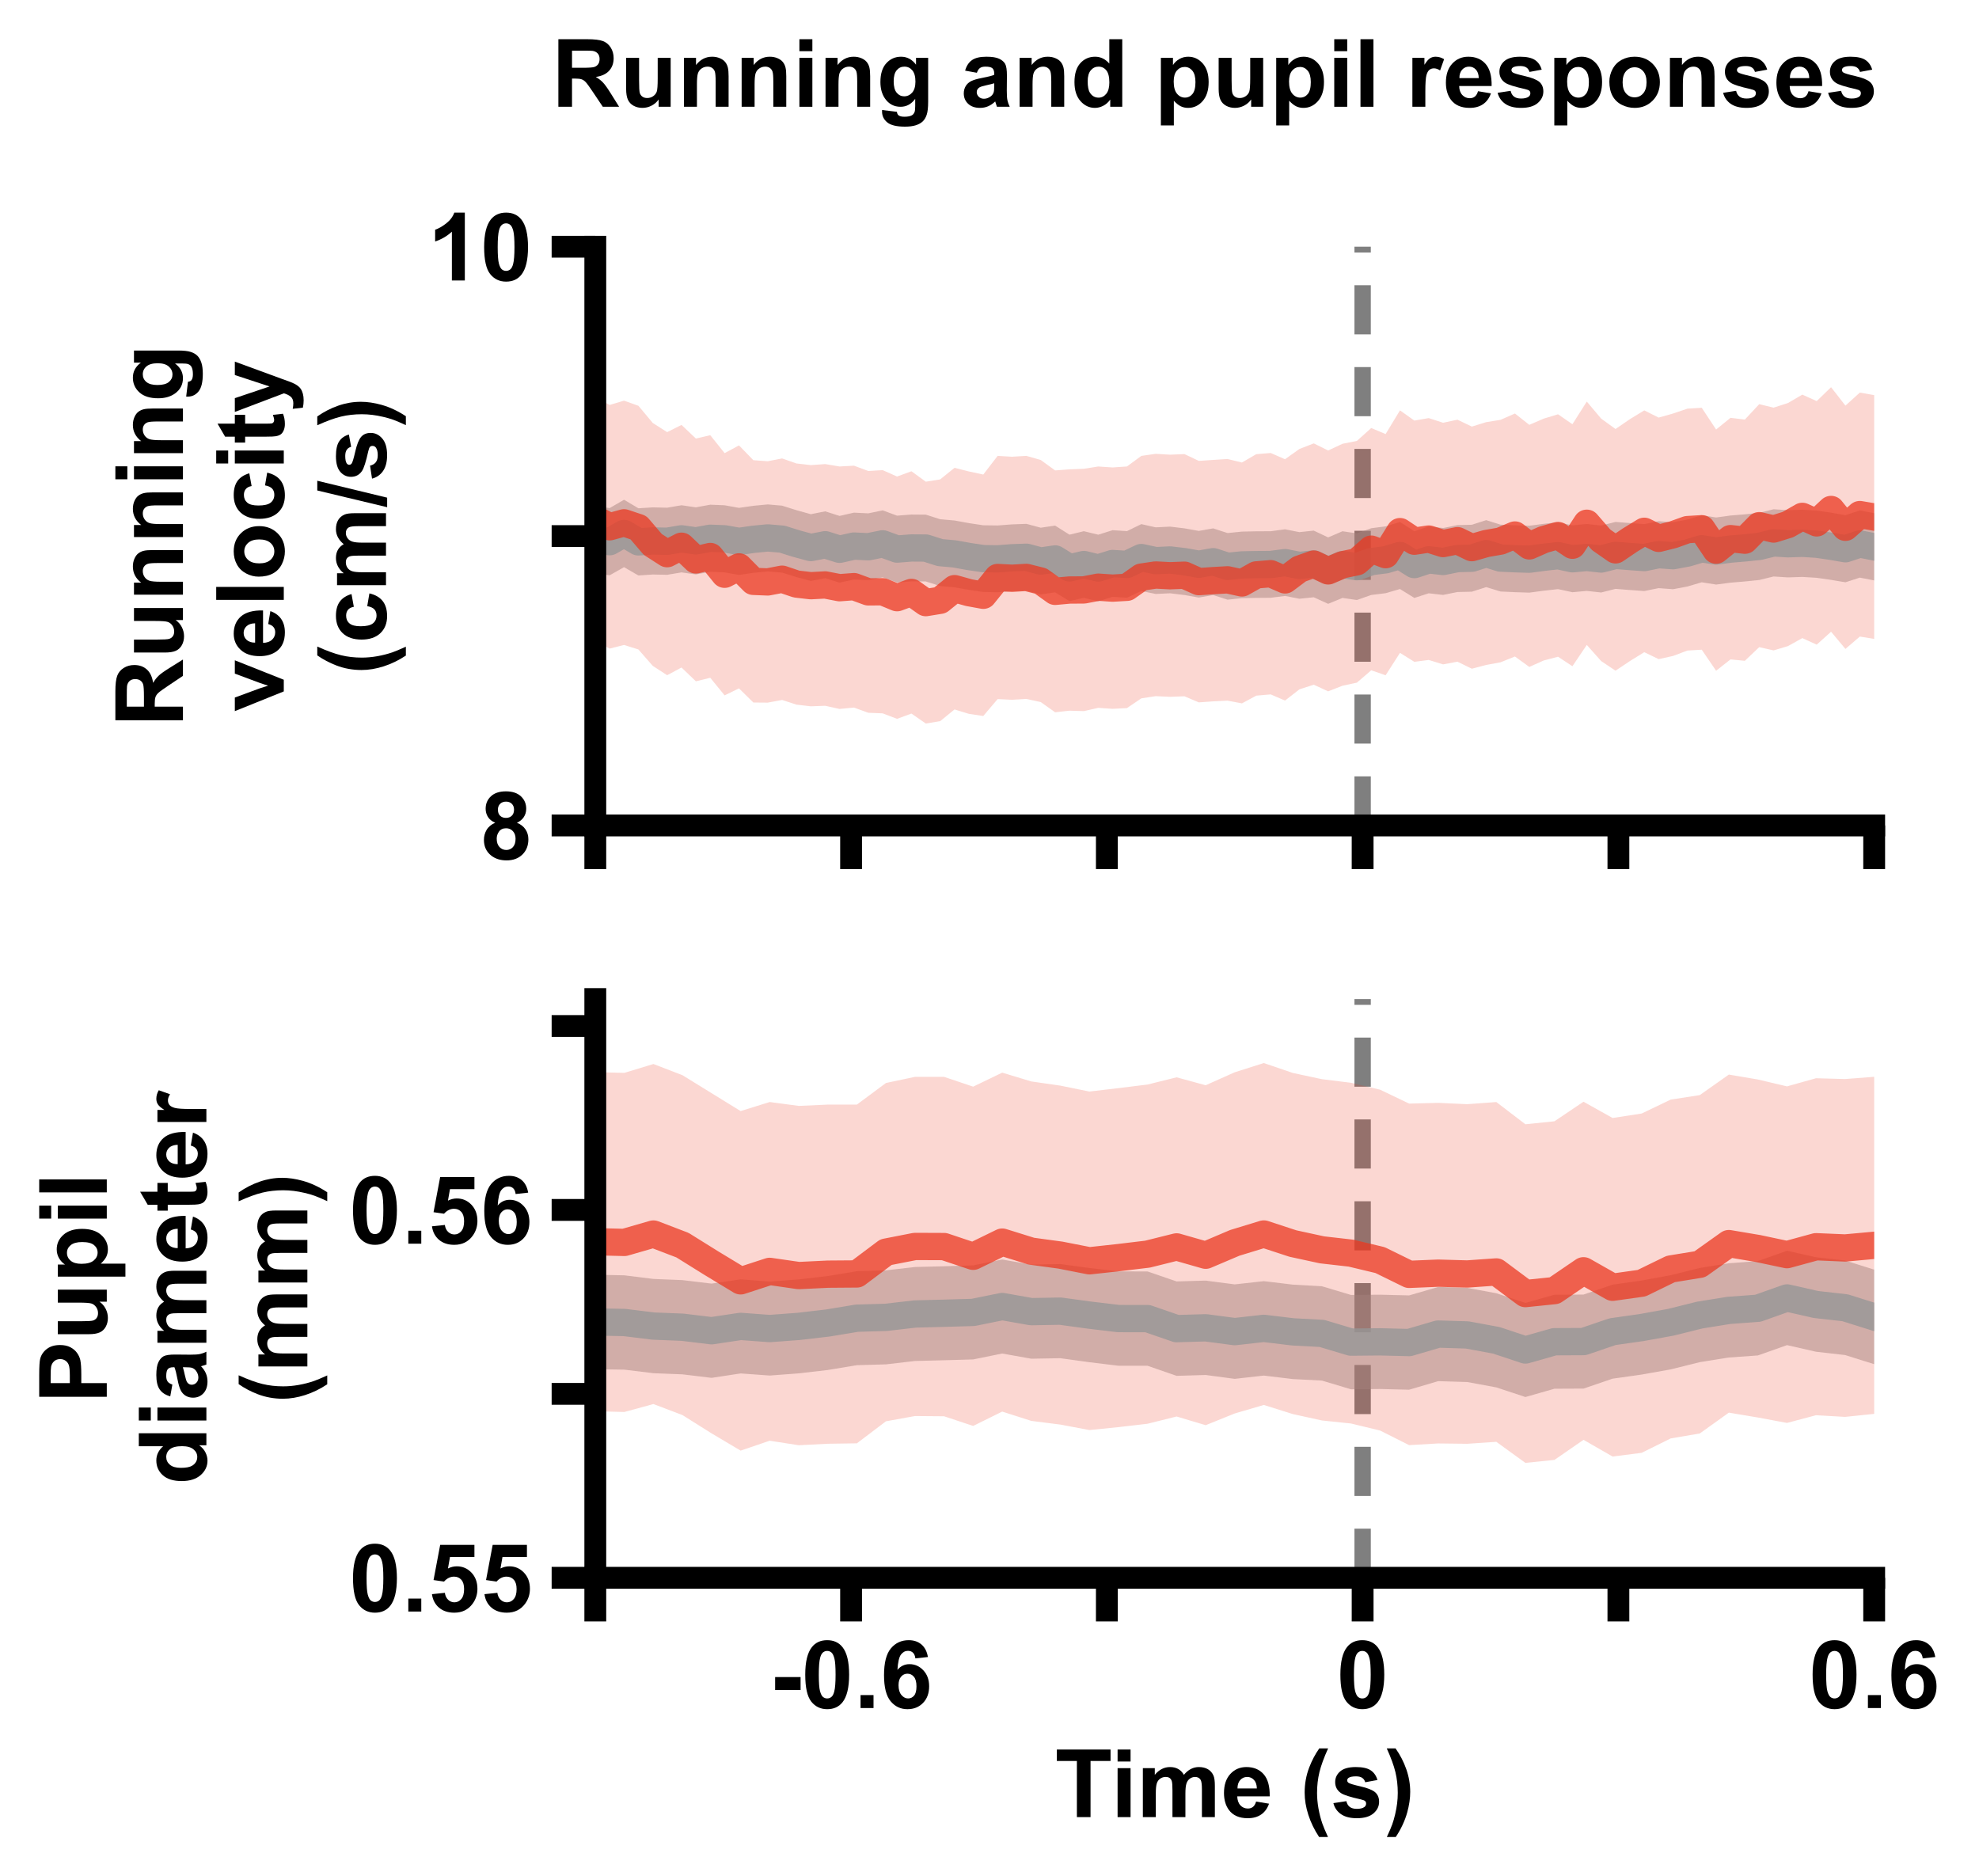 <?xml version="1.0" encoding="utf-8" standalone="no"?>
<!DOCTYPE svg PUBLIC "-//W3C//DTD SVG 1.1//EN"
  "http://www.w3.org/Graphics/SVG/1.1/DTD/svg11.dtd">
<!-- Created with matplotlib (https://matplotlib.org/) -->
<svg height="343.847pt" version="1.1" viewBox="0 0 362.661 343.847" width="362.661pt" xmlns="http://www.w3.org/2000/svg" xmlns:xlink="http://www.w3.org/1999/xlink">
 <defs>
  <style type="text/css">*{stroke-linecap:butt;stroke-linejoin:round;}</style>
 </defs>
 <g id="figure_1">
  <g id="patch_1">
   <path d="M 0 343.847 
L 362.661 343.847 
L 362.661 0 
L 0 0 
z
" style="fill:#ffffff;"/>
  </g>
  <g id="axes_1">
   <g id="patch_2">
    <path d="M 109.092 151.275 
L 343.452 151.275 
L 343.452 45.216 
L 109.092 45.216 
z
" style="fill:#ffffff;"/>
   </g>
   <g id="line2d_1">
    <path clip-path="url(#pd347641063)" d="M 249.708 151.275 
L 249.708 45.216 
" style="fill:none;stroke:#000000;stroke-dasharray:9,6;stroke-dashoffset:0;stroke-opacity:0.5;stroke-width:3;"/>
   </g>
   <g id="PolyCollection_1">
    <path clip-path="url(#pd347641063)" d="M 109.092 92.748 
L 109.092 105.081 
L 111.725 105.429 
L 114.358 103.941 
L 116.992 105.464 
L 119.625 105.287 
L 122.258 105.339 
L 124.891 104.897 
L 127.525 105.27 
L 130.158 104.787 
L 132.791 104.895 
L 135.424 105.362 
L 138.058 104.978 
L 140.691 104.722 
L 143.324 104.941 
L 145.958 105.756 
L 148.591 106.461 
L 151.224 105.959 
L 153.857 106.779 
L 156.491 106.198 
L 159.124 106.325 
L 161.757 105.808 
L 164.39 106.745 
L 167.024 106.544 
L 169.657 106.559 
L 172.29 107.398 
L 174.923 107.633 
L 177.557 108.104 
L 180.19 108.487 
L 182.823 108.536 
L 185.456 108.334 
L 188.09 108.241 
L 190.723 108.934 
L 193.356 108.55 
L 195.989 110.163 
L 198.623 109.561 
L 201.256 110.195 
L 203.889 109.375 
L 206.522 109.542 
L 209.156 108.307 
L 211.789 108.85 
L 214.422 108.727 
L 217.055 109.044 
L 219.689 109.513 
L 222.322 109.048 
L 224.955 109.898 
L 227.589 109.625 
L 230.222 109.573 
L 232.855 109.55 
L 235.488 109.214 
L 238.122 109.728 
L 240.755 109.457 
L 243.388 110.66 
L 246.021 109.579 
L 248.655 109.961 
L 251.288 109.035 
L 253.921 108.711 
L 256.554 107.947 
L 259.188 109.58 
L 261.821 108.728 
L 264.454 109.027 
L 267.087 108.494 
L 269.721 108.437 
L 272.354 107.596 
L 274.987 108.401 
L 277.62 108.521 
L 280.254 108.606 
L 282.887 108.257 
L 285.52 107.964 
L 288.153 108.53 
L 290.787 108.291 
L 293.42 108.58 
L 296.053 107.919 
L 298.687 108.128 
L 301.32 108.315 
L 303.953 107.782 
L 306.586 107.982 
L 309.22 107.487 
L 311.853 106.712 
L 314.486 107.127 
L 317.119 106.782 
L 319.753 106.56 
L 322.386 106.292 
L 325.019 105.649 
L 327.652 105.814 
L 330.286 105.728 
L 332.919 105.891 
L 335.552 106.269 
L 338.185 106.711 
L 340.819 105.856 
L 343.452 106.37 
L 343.452 94.059 
L 343.452 94.059 
L 340.819 93.534 
L 338.185 94.42 
L 335.552 93.953 
L 332.919 93.573 
L 330.286 93.412 
L 327.652 93.495 
L 325.019 93.331 
L 322.386 93.98 
L 319.753 94.261 
L 317.119 94.476 
L 314.486 94.839 
L 311.853 94.426 
L 309.22 95.215 
L 306.586 95.704 
L 303.953 95.514 
L 301.32 96.051 
L 298.687 95.857 
L 296.053 95.652 
L 293.42 96.318 
L 290.787 96.03 
L 288.153 96.28 
L 285.52 95.711 
L 282.887 96 
L 280.254 96.353 
L 277.62 96.271 
L 274.987 96.151 
L 272.354 95.326 
L 269.721 96.17 
L 267.087 96.234 
L 264.454 96.769 
L 261.821 96.468 
L 259.188 97.355 
L 256.554 95.662 
L 253.921 96.465 
L 251.288 96.806 
L 248.655 97.752 
L 246.021 97.359 
L 243.388 98.488 
L 240.755 97.243 
L 238.122 97.522 
L 235.488 97.003 
L 232.855 97.357 
L 230.222 97.369 
L 227.589 97.424 
L 224.955 97.691 
L 222.322 96.834 
L 219.689 97.296 
L 217.055 96.827 
L 214.422 96.513 
L 211.789 96.646 
L 209.156 96.054 
L 206.522 97.336 
L 203.889 97.167 
L 201.256 97.992 
L 198.623 97.35 
L 195.989 97.986 
L 193.356 96.322 
L 190.723 96.711 
L 188.09 96.004 
L 185.456 96.101 
L 182.823 96.301 
L 180.19 96.267 
L 177.557 95.869 
L 174.923 95.39 
L 172.29 95.156 
L 169.657 94.317 
L 167.024 94.295 
L 164.39 94.504 
L 161.757 93.527 
L 159.124 94.078 
L 156.491 93.951 
L 153.857 94.55 
L 151.224 93.711 
L 148.591 94.234 
L 145.958 93.502 
L 143.324 92.671 
L 140.691 92.443 
L 138.058 92.697 
L 135.424 93.074 
L 132.791 92.6 
L 130.158 92.493 
L 127.525 92.978 
L 124.891 92.596 
L 122.258 93.045 
L 119.625 92.983 
L 116.992 93.15 
L 114.358 91.584 
L 111.725 93.113 
L 109.092 92.748 
z
" style="fill:#969696;fill-opacity:0.5;"/>
   </g>
   <g id="PolyCollection_2">
    <path clip-path="url(#pd347641063)" d="M 109.092 72.807 
L 109.092 117.46 
L 111.725 118.865 
L 114.358 118.198 
L 116.992 119.024 
L 119.625 122.031 
L 122.258 123.742 
L 124.891 122.332 
L 127.525 124.857 
L 130.158 124.213 
L 132.791 127.436 
L 135.424 126.155 
L 138.058 128.746 
L 140.691 128.768 
L 143.324 128.276 
L 145.958 129.134 
L 148.591 129.441 
L 151.224 129.344 
L 153.857 129.925 
L 156.491 129.672 
L 159.124 130.624 
L 161.757 130.735 
L 164.39 131.737 
L 167.024 130.77 
L 169.657 132.596 
L 172.29 132.162 
L 174.923 130.017 
L 177.557 130.822 
L 180.19 131.216 
L 182.823 128.115 
L 185.456 128.245 
L 188.09 128.089 
L 190.723 128.662 
L 193.356 130.534 
L 195.989 130.243 
L 198.623 130.321 
L 201.256 129.723 
L 203.889 129.901 
L 206.522 129.769 
L 209.156 127.98 
L 211.789 127.582 
L 214.422 127.702 
L 217.055 127.603 
L 219.689 128.721 
L 222.322 128.532 
L 224.955 128.403 
L 227.589 128.904 
L 230.222 127.485 
L 232.855 127.257 
L 235.488 128.388 
L 238.122 126.332 
L 240.755 125.481 
L 243.388 126.696 
L 246.021 125.668 
L 248.655 125.103 
L 251.288 122.839 
L 253.921 123.752 
L 256.554 119.645 
L 259.188 121.289 
L 261.821 120.944 
L 264.454 121.758 
L 267.087 121.263 
L 269.721 122.553 
L 272.354 121.862 
L 274.987 121.374 
L 277.62 120.312 
L 280.254 122.225 
L 282.887 121.045 
L 285.52 120.357 
L 288.153 122.095 
L 290.787 118.19 
L 293.42 121.15 
L 296.053 122.913 
L 298.687 121.149 
L 301.32 119.521 
L 303.953 120.794 
L 306.586 120.215 
L 309.22 119.223 
L 311.853 119.066 
L 314.486 122.928 
L 317.119 120.847 
L 319.753 121.101 
L 322.386 118.598 
L 325.019 119.196 
L 327.652 118.407 
L 330.286 116.942 
L 332.919 118.14 
L 335.552 115.775 
L 338.185 118.923 
L 340.819 116.659 
L 343.452 117.085 
L 343.452 72.411 
L 343.452 72.411 
L 340.819 71.948 
L 338.185 74.337 
L 335.552 70.962 
L 332.919 73.508 
L 330.286 72.319 
L 327.652 73.859 
L 325.019 74.71 
L 322.386 74.068 
L 319.753 76.894 
L 317.119 76.572 
L 314.486 78.717 
L 311.853 74.729 
L 309.22 74.893 
L 306.586 75.788 
L 303.953 76.53 
L 301.32 75.208 
L 298.687 76.815 
L 296.053 78.623 
L 293.42 76.718 
L 290.787 73.593 
L 288.153 77.746 
L 285.52 75.922 
L 282.887 76.722 
L 280.254 77.859 
L 277.62 75.781 
L 274.987 76.938 
L 272.354 77.364 
L 269.721 78.178 
L 267.087 76.915 
L 264.454 77.476 
L 261.821 76.62 
L 259.188 77.077 
L 256.554 75.204 
L 253.921 79.55 
L 251.288 78.44 
L 248.655 80.802 
L 246.021 81.33 
L 243.388 82.56 
L 240.755 81.258 
L 238.122 82.28 
L 235.488 84.162 
L 232.855 83.015 
L 230.222 83.233 
L 227.589 84.761 
L 224.955 84.119 
L 222.322 84.285 
L 219.689 84.463 
L 217.055 83.219 
L 214.422 83.327 
L 211.789 83.168 
L 209.156 83.549 
L 206.522 85.489 
L 203.889 85.666 
L 201.256 85.492 
L 198.623 85.908 
L 195.989 86.014 
L 193.356 86.21 
L 190.723 84.298 
L 188.09 83.545 
L 185.456 83.701 
L 182.823 83.546 
L 180.19 86.966 
L 177.557 86.399 
L 174.923 85.734 
L 172.29 87.855 
L 169.657 88.278 
L 167.024 86.365 
L 164.39 87.332 
L 161.757 86.157 
L 159.124 86.316 
L 156.491 85.342 
L 153.857 85.489 
L 151.224 85.05 
L 148.591 85.238 
L 145.958 84.936 
L 143.324 84.015 
L 140.691 84.529 
L 138.058 84.338 
L 135.424 81.625 
L 132.791 83.044 
L 130.158 79.757 
L 127.525 80.37 
L 124.891 77.871 
L 122.258 79.196 
L 119.625 77.516 
L 116.992 74.365 
L 114.358 73.427 
L 111.725 74.213 
L 109.092 72.807 
z
" style="fill:#eb3920;fill-opacity:0.2;"/>
   </g>
   <g id="matplotlib.axis_1">
    <g id="xtick_1">
     <g id="line2d_2">
      <defs>
       <path d="M 0 0 
L 0 8 
" id="m52b7f1d6ad" style="stroke:#000000;stroke-width:4;"/>
      </defs>
      <g>
       <use style="stroke:#000000;stroke-width:4;" x="109.092" xlink:href="#m52b7f1d6ad" y="151.275"/>
      </g>
     </g>
    </g>
    <g id="xtick_2">
     <g id="line2d_3">
      <g>
       <use style="stroke:#000000;stroke-width:4;" x="155.964" xlink:href="#m52b7f1d6ad" y="151.275"/>
      </g>
     </g>
    </g>
    <g id="xtick_3">
     <g id="line2d_4">
      <g>
       <use style="stroke:#000000;stroke-width:4;" x="202.836" xlink:href="#m52b7f1d6ad" y="151.275"/>
      </g>
     </g>
    </g>
    <g id="xtick_4">
     <g id="line2d_5">
      <g>
       <use style="stroke:#000000;stroke-width:4;" x="249.708" xlink:href="#m52b7f1d6ad" y="151.275"/>
      </g>
     </g>
    </g>
    <g id="xtick_5">
     <g id="line2d_6">
      <g>
       <use style="stroke:#000000;stroke-width:4;" x="296.58" xlink:href="#m52b7f1d6ad" y="151.275"/>
      </g>
     </g>
    </g>
    <g id="xtick_6">
     <g id="line2d_7">
      <g>
       <use style="stroke:#000000;stroke-width:4;" x="343.452" xlink:href="#m52b7f1d6ad" y="151.275"/>
      </g>
     </g>
    </g>
   </g>
   <g id="matplotlib.axis_2">
    <g id="ytick_1">
     <g id="line2d_8">
      <defs>
       <path d="M 0 0 
L -8 0 
" id="mf016be7309" style="stroke:#000000;stroke-width:4;"/>
      </defs>
      <g>
       <use style="stroke:#000000;stroke-width:4;" x="109.092" xlink:href="#mf016be7309" y="151.275"/>
      </g>
     </g>
     <g id="text_1">
      <!-- 8 -->
      <g transform="translate(87.983 157.459)scale(0.173 -0.173)">
       <defs>
        <path d="M 16.016 38.625 
Q 10.688 40.875 8.266 44.797 
Q 5.859 48.734 5.859 53.422 
Q 5.859 61.422 11.453 66.641 
Q 17.047 71.875 27.344 71.875 
Q 37.547 71.875 43.188 66.641 
Q 48.828 61.422 48.828 53.422 
Q 48.828 48.438 46.234 44.547 
Q 43.656 40.672 38.969 38.625 
Q 44.922 36.234 48.016 31.641 
Q 51.125 27.047 51.125 21.047 
Q 51.125 11.141 44.797 4.938 
Q 38.484 -1.266 27.984 -1.266 
Q 18.219 -1.266 11.719 3.859 
Q 4.047 9.906 4.047 20.453 
Q 4.047 26.266 6.922 31.125 
Q 9.812 35.984 16.016 38.625 
z
M 18.844 52.438 
Q 18.844 48.344 21.156 46.047 
Q 23.484 43.75 27.344 43.75 
Q 31.25 43.75 33.594 46.062 
Q 35.938 48.391 35.938 52.484 
Q 35.938 56.344 33.609 58.656 
Q 31.297 60.984 27.484 60.984 
Q 23.531 60.984 21.188 58.641 
Q 18.844 56.297 18.844 52.438 
z
M 17.578 21.781 
Q 17.578 16.109 20.484 12.938 
Q 23.391 9.766 27.734 9.766 
Q 31.984 9.766 34.766 12.812 
Q 37.547 15.875 37.547 21.625 
Q 37.547 26.656 34.719 29.703 
Q 31.891 32.766 27.547 32.766 
Q 22.516 32.766 20.047 29.297 
Q 17.578 25.828 17.578 21.781 
z
" id="Arial-BoldMT-56"/>
       </defs>
       <use xlink:href="#Arial-BoldMT-56"/>
      </g>
     </g>
    </g>
    <g id="ytick_2">
     <g id="line2d_9">
      <g>
       <use style="stroke:#000000;stroke-width:4;" x="109.092" xlink:href="#mf016be7309" y="98.246"/>
      </g>
     </g>
    </g>
    <g id="ytick_3">
     <g id="line2d_10">
      <g>
       <use style="stroke:#000000;stroke-width:4;" x="109.092" xlink:href="#mf016be7309" y="45.216"/>
      </g>
     </g>
     <g id="text_2">
      <!-- 10 -->
      <g transform="translate(78.373 51.4)scale(0.173 -0.173)">
       <defs>
        <path d="M 39.359 0 
L 25.641 0 
L 25.641 51.703 
Q 18.109 44.672 7.906 41.312 
L 7.906 53.766 
Q 13.281 55.516 19.578 60.422 
Q 25.875 65.328 28.219 71.875 
L 39.359 71.875 
z
" id="Arial-BoldMT-49"/>
        <path d="M 27.438 71.875 
Q 37.844 71.875 43.703 64.453 
Q 50.688 55.672 50.688 35.297 
Q 50.688 14.984 43.656 6.109 
Q 37.844 -1.219 27.438 -1.219 
Q 17 -1.219 10.594 6.812 
Q 4.203 14.844 4.203 35.453 
Q 4.203 55.672 11.234 64.547 
Q 17.047 71.875 27.438 71.875 
z
M 27.438 60.5 
Q 24.953 60.5 23 58.906 
Q 21.047 57.328 19.969 53.219 
Q 18.562 47.906 18.562 35.297 
Q 18.562 22.703 19.828 17.984 
Q 21.094 13.281 23.016 11.719 
Q 24.953 10.156 27.438 10.156 
Q 29.938 10.156 31.891 11.734 
Q 33.844 13.328 34.906 17.438 
Q 36.328 22.703 36.328 35.297 
Q 36.328 47.906 35.062 52.609 
Q 33.797 57.328 31.859 58.906 
Q 29.938 60.5 27.438 60.5 
z
" id="Arial-BoldMT-48"/>
       </defs>
       <use xlink:href="#Arial-BoldMT-49"/>
       <use x="55.615" xlink:href="#Arial-BoldMT-48"/>
      </g>
     </g>
    </g>
    <g id="text_3">
     <!-- Running -->
     <g transform="translate(33.525 133.271)rotate(-90)scale(0.173 -0.173)">
      <defs>
       <path d="M 7.328 0 
L 7.328 71.578 
L 37.75 71.578 
Q 49.219 71.578 54.422 69.641 
Q 59.625 67.719 62.75 62.781 
Q 65.875 57.859 65.875 51.516 
Q 65.875 43.453 61.125 38.203 
Q 56.391 32.953 46.969 31.594 
Q 51.656 28.859 54.703 25.578 
Q 57.766 22.312 62.938 13.969 
L 71.688 0 
L 54.391 0 
L 43.953 15.578 
Q 38.375 23.922 36.328 26.094 
Q 34.281 28.266 31.984 29.078 
Q 29.688 29.891 24.703 29.891 
L 21.781 29.891 
L 21.781 0 
z
M 21.781 41.312 
L 32.469 41.312 
Q 42.875 41.312 45.453 42.188 
Q 48.047 43.062 49.516 45.203 
Q 50.984 47.359 50.984 50.594 
Q 50.984 54.203 49.047 56.422 
Q 47.125 58.641 43.609 59.234 
Q 41.844 59.469 33.062 59.469 
L 21.781 59.469 
z
" id="Arial-BoldMT-82"/>
       <path d="M 41.312 0 
L 41.312 7.766 
Q 38.484 3.609 33.859 1.219 
Q 29.25 -1.172 24.125 -1.172 
Q 18.891 -1.172 14.734 1.125 
Q 10.594 3.422 8.734 7.562 
Q 6.891 11.719 6.891 19.047 
L 6.891 51.859 
L 20.609 51.859 
L 20.609 28.031 
Q 20.609 17.094 21.359 14.625 
Q 22.125 12.156 24.125 10.719 
Q 26.125 9.281 29.203 9.281 
Q 32.719 9.281 35.5 11.203 
Q 38.281 13.141 39.297 15.984 
Q 40.328 18.844 40.328 29.984 
L 40.328 51.859 
L 54.047 51.859 
L 54.047 0 
z
" id="Arial-BoldMT-117"/>
       <path d="M 54.344 0 
L 40.625 0 
L 40.625 26.469 
Q 40.625 34.859 39.75 37.328 
Q 38.875 39.797 36.891 41.156 
Q 34.906 42.531 32.125 42.531 
Q 28.562 42.531 25.734 40.578 
Q 22.906 38.625 21.844 35.391 
Q 20.797 32.172 20.797 23.484 
L 20.797 0 
L 7.078 0 
L 7.078 51.859 
L 19.828 51.859 
L 19.828 44.234 
Q 26.609 53.031 36.922 53.031 
Q 41.453 53.031 45.203 51.391 
Q 48.969 49.75 50.891 47.203 
Q 52.828 44.672 53.578 41.453 
Q 54.344 38.234 54.344 32.234 
z
" id="Arial-BoldMT-110"/>
       <path d="M 7.172 58.891 
L 7.172 71.578 
L 20.906 71.578 
L 20.906 58.891 
z
M 7.172 0 
L 7.172 51.859 
L 20.906 51.859 
L 20.906 0 
z
" id="Arial-BoldMT-105"/>
       <path d="M 5.906 -3.422 
L 21.578 -5.328 
Q 21.969 -8.062 23.391 -9.078 
Q 25.344 -10.547 29.547 -10.547 
Q 34.906 -10.547 37.594 -8.938 
Q 39.406 -7.859 40.328 -5.469 
Q 40.969 -3.766 40.969 0.828 
L 40.969 8.406 
Q 34.812 0 25.438 0 
Q 14.984 0 8.891 8.844 
Q 4.109 15.828 4.109 26.219 
Q 4.109 39.266 10.375 46.141 
Q 16.656 53.031 25.984 53.031 
Q 35.594 53.031 41.844 44.578 
L 41.844 51.859 
L 54.688 51.859 
L 54.688 5.328 
Q 54.688 -3.859 53.172 -8.391 
Q 51.656 -12.938 48.922 -15.516 
Q 46.188 -18.109 41.625 -19.578 
Q 37.062 -21.047 30.078 -21.047 
Q 16.891 -21.047 11.375 -16.531 
Q 5.859 -12.016 5.859 -5.078 
Q 5.859 -4.391 5.906 -3.422 
z
M 18.172 27 
Q 18.172 18.75 21.359 14.906 
Q 24.562 11.078 29.25 11.078 
Q 34.281 11.078 37.75 15.016 
Q 41.219 18.953 41.219 26.656 
Q 41.219 34.719 37.891 38.625 
Q 34.578 42.531 29.5 42.531 
Q 24.562 42.531 21.359 38.688 
Q 18.172 34.859 18.172 27 
z
" id="Arial-BoldMT-103"/>
      </defs>
      <use xlink:href="#Arial-BoldMT-82"/>
      <use x="72.217" xlink:href="#Arial-BoldMT-117"/>
      <use x="133.301" xlink:href="#Arial-BoldMT-110"/>
      <use x="194.385" xlink:href="#Arial-BoldMT-110"/>
      <use x="255.469" xlink:href="#Arial-BoldMT-105"/>
      <use x="283.252" xlink:href="#Arial-BoldMT-110"/>
      <use x="344.336" xlink:href="#Arial-BoldMT-103"/>
     </g>
     <!-- velocity -->
     <g transform="translate(52.004 130.419)rotate(-90)scale(0.173 -0.173)">
      <defs>
       <path d="M 21.438 0 
L 0.531 51.859 
L 14.938 51.859 
L 24.703 25.391 
L 27.547 16.547 
Q 28.656 19.922 28.953 21 
Q 29.641 23.188 30.422 25.391 
L 40.281 51.859 
L 54.391 51.859 
L 33.797 0 
z
" id="Arial-BoldMT-118"/>
       <path d="M 37.203 16.5 
L 50.875 14.203 
Q 48.25 6.688 42.547 2.75 
Q 36.859 -1.172 28.328 -1.172 
Q 14.797 -1.172 8.297 7.672 
Q 3.172 14.75 3.172 25.531 
Q 3.172 38.422 9.906 45.719 
Q 16.656 53.031 26.953 53.031 
Q 38.531 53.031 45.219 45.391 
Q 51.906 37.75 51.609 21.969 
L 17.234 21.969 
Q 17.391 15.875 20.562 12.469 
Q 23.734 9.078 28.469 9.078 
Q 31.688 9.078 33.875 10.828 
Q 36.078 12.594 37.203 16.5 
z
M 37.984 30.375 
Q 37.844 36.328 34.906 39.422 
Q 31.984 42.531 27.781 42.531 
Q 23.297 42.531 20.359 39.266 
Q 17.438 35.984 17.484 30.375 
z
" id="Arial-BoldMT-101"/>
       <path d="M 7.172 0 
L 7.172 71.578 
L 20.906 71.578 
L 20.906 0 
z
" id="Arial-BoldMT-108"/>
       <path d="M 4 26.656 
Q 4 33.5 7.375 39.891 
Q 10.75 46.297 16.922 49.656 
Q 23.094 53.031 30.719 53.031 
Q 42.484 53.031 50 45.391 
Q 57.516 37.75 57.516 26.078 
Q 57.516 14.312 49.922 6.562 
Q 42.328 -1.172 30.812 -1.172 
Q 23.688 -1.172 17.219 2.047 
Q 10.75 5.281 7.375 11.5 
Q 4 17.719 4 26.656 
z
M 18.062 25.922 
Q 18.062 18.219 21.719 14.109 
Q 25.391 10.016 30.766 10.016 
Q 36.141 10.016 39.766 14.109 
Q 43.406 18.219 43.406 26.031 
Q 43.406 33.641 39.766 37.734 
Q 36.141 41.844 30.766 41.844 
Q 25.391 41.844 21.719 37.734 
Q 18.062 33.641 18.062 25.922 
z
" id="Arial-BoldMT-111"/>
       <path d="M 52.391 36.531 
L 38.875 34.078 
Q 38.188 38.141 35.766 40.188 
Q 33.344 42.234 29.5 42.234 
Q 24.359 42.234 21.312 38.688 
Q 18.266 35.156 18.266 26.859 
Q 18.266 17.625 21.359 13.812 
Q 24.469 10.016 29.688 10.016 
Q 33.594 10.016 36.078 12.234 
Q 38.578 14.453 39.594 19.875 
L 53.078 17.578 
Q 50.984 8.297 45.016 3.562 
Q 39.062 -1.172 29.047 -1.172 
Q 17.672 -1.172 10.906 6 
Q 4.156 13.188 4.156 25.875 
Q 4.156 38.719 10.938 45.875 
Q 17.719 53.031 29.297 53.031 
Q 38.766 53.031 44.359 48.953 
Q 49.953 44.875 52.391 36.531 
z
" id="Arial-BoldMT-99"/>
       <path d="M 30.953 51.859 
L 30.953 40.922 
L 21.578 40.922 
L 21.578 20.016 
Q 21.578 13.672 21.844 12.625 
Q 22.125 11.578 23.078 10.891 
Q 24.031 10.203 25.391 10.203 
Q 27.297 10.203 30.906 11.531 
L 32.078 0.875 
Q 27.297 -1.172 21.234 -1.172 
Q 17.531 -1.172 14.547 0.062 
Q 11.578 1.312 10.188 3.297 
Q 8.797 5.281 8.25 8.641 
Q 7.812 11.031 7.812 18.312 
L 7.812 40.922 
L 1.516 40.922 
L 1.516 51.859 
L 7.812 51.859 
L 7.812 62.156 
L 21.578 70.172 
L 21.578 51.859 
z
" id="Arial-BoldMT-116"/>
       <path d="M 0.688 51.859 
L 15.281 51.859 
L 27.688 15.047 
L 39.797 51.859 
L 54 51.859 
L 35.688 1.953 
L 32.422 -7.078 
Q 30.609 -11.625 28.969 -14.016 
Q 27.344 -16.406 25.219 -17.891 
Q 23.094 -19.391 19.984 -20.219 
Q 16.891 -21.047 12.984 -21.047 
Q 9.031 -21.047 5.219 -20.219 
L 4 -9.469 
Q 7.234 -10.109 9.812 -10.109 
Q 14.594 -10.109 16.891 -7.297 
Q 19.188 -4.5 20.406 -0.141 
z
" id="Arial-BoldMT-121"/>
      </defs>
      <use xlink:href="#Arial-BoldMT-118"/>
      <use x="55.615" xlink:href="#Arial-BoldMT-101"/>
      <use x="111.23" xlink:href="#Arial-BoldMT-108"/>
      <use x="139.014" xlink:href="#Arial-BoldMT-111"/>
      <use x="200.098" xlink:href="#Arial-BoldMT-99"/>
      <use x="255.713" xlink:href="#Arial-BoldMT-105"/>
      <use x="283.496" xlink:href="#Arial-BoldMT-116"/>
      <use x="316.797" xlink:href="#Arial-BoldMT-121"/>
     </g>
     <!-- (cm/s) -->
     <g transform="translate(70.736 123.692)rotate(-90)scale(0.173 -0.173)">
      <defs>
       <path d="M 29.938 -21.047 
L 20.516 -21.047 
Q 13.031 -9.766 9.125 2.391 
Q 5.219 14.547 5.219 25.922 
Q 5.219 40.047 10.062 52.641 
Q 14.266 63.578 20.703 72.797 
L 30.078 72.797 
Q 23.391 58.016 20.875 47.625 
Q 18.359 37.25 18.359 25.641 
Q 18.359 17.625 19.844 9.219 
Q 21.344 0.828 23.922 -6.734 
Q 25.641 -11.719 29.938 -21.047 
z
" id="Arial-BoldMT-40"/>
       <path d="M 6.156 51.859 
L 18.797 51.859 
L 18.797 44.781 
Q 25.594 53.031 34.969 53.031 
Q 39.938 53.031 43.594 50.969 
Q 47.266 48.922 49.609 44.781 
Q 53.031 48.922 56.984 50.969 
Q 60.938 53.031 65.438 53.031 
Q 71.141 53.031 75.094 50.703 
Q 79.047 48.391 81 43.891 
Q 82.422 40.578 82.422 33.156 
L 82.422 0 
L 68.703 0 
L 68.703 29.641 
Q 68.703 37.359 67.281 39.594 
Q 65.375 42.531 61.422 42.531 
Q 58.547 42.531 56 40.766 
Q 53.469 39.016 52.344 35.625 
Q 51.219 32.234 51.219 24.906 
L 51.219 0 
L 37.5 0 
L 37.5 28.422 
Q 37.5 35.984 36.766 38.172 
Q 36.031 40.375 34.484 41.453 
Q 32.953 42.531 30.328 42.531 
Q 27.156 42.531 24.609 40.812 
Q 22.078 39.109 20.969 35.891 
Q 19.875 32.672 19.875 25.203 
L 19.875 0 
L 6.156 0 
z
" id="Arial-BoldMT-109"/>
       <path d="M -0.141 -1.219 
L 17.578 72.797 
L 27.875 72.797 
L 9.969 -1.219 
z
" id="Arial-BoldMT-47"/>
       <path d="M 2.344 14.797 
L 16.109 16.891 
Q 17 12.891 19.672 10.812 
Q 22.359 8.734 27.203 8.734 
Q 32.516 8.734 35.203 10.688 
Q 37.016 12.062 37.016 14.359 
Q 37.016 15.922 36.031 16.938 
Q 35.016 17.922 31.453 18.75 
Q 14.844 22.406 10.406 25.438 
Q 4.25 29.641 4.25 37.109 
Q 4.25 43.844 9.562 48.438 
Q 14.891 53.031 26.078 53.031 
Q 36.719 53.031 41.891 49.562 
Q 47.078 46.094 49.031 39.312 
L 36.078 36.922 
Q 35.25 39.938 32.922 41.547 
Q 30.609 43.172 26.312 43.172 
Q 20.906 43.172 18.562 41.656 
Q 17 40.578 17 38.875 
Q 17 37.406 18.359 36.375 
Q 20.219 35.016 31.172 32.516 
Q 42.141 30.031 46.484 26.422 
Q 50.781 22.75 50.781 16.219 
Q 50.781 9.078 44.828 3.953 
Q 38.875 -1.172 27.203 -1.172 
Q 16.609 -1.172 10.422 3.125 
Q 4.25 7.422 2.344 14.797 
z
" id="Arial-BoldMT-115"/>
       <path d="M 3.375 -21.047 
Q 7.422 -12.359 9.078 -7.719 
Q 10.75 -3.078 12.156 2.969 
Q 13.578 9.031 14.25 14.469 
Q 14.938 19.922 14.938 25.641 
Q 14.938 37.25 12.453 47.625 
Q 9.969 58.016 3.266 72.797 
L 12.594 72.797 
Q 19.969 62.312 24.047 50.531 
Q 28.125 38.766 28.125 26.656 
Q 28.125 16.453 24.906 4.781 
Q 21.234 -8.297 12.844 -21.047 
z
" id="Arial-BoldMT-41"/>
      </defs>
      <use xlink:href="#Arial-BoldMT-40"/>
      <use x="33.301" xlink:href="#Arial-BoldMT-99"/>
      <use x="88.916" xlink:href="#Arial-BoldMT-109"/>
      <use x="177.832" xlink:href="#Arial-BoldMT-47"/>
      <use x="205.615" xlink:href="#Arial-BoldMT-115"/>
      <use x="261.23" xlink:href="#Arial-BoldMT-41"/>
     </g>
    </g>
   </g>
   <g id="line2d_11">
    <path clip-path="url(#pd347641063)" d="M 109.092 98.915 
L 111.725 99.271 
L 114.358 97.763 
L 116.992 99.307 
L 119.625 99.135 
L 122.258 99.192 
L 124.891 98.747 
L 127.525 99.124 
L 130.158 98.64 
L 132.791 98.747 
L 135.424 99.218 
L 138.058 98.838 
L 140.691 98.582 
L 143.324 98.806 
L 145.958 99.629 
L 148.591 100.347 
L 151.224 99.835 
L 153.857 100.665 
L 156.491 100.074 
L 159.124 100.201 
L 161.757 99.668 
L 164.39 100.625 
L 167.024 100.42 
L 169.657 100.438 
L 172.29 101.277 
L 174.923 101.511 
L 177.557 101.986 
L 180.19 102.377 
L 182.823 102.419 
L 185.456 102.218 
L 188.09 102.122 
L 190.723 102.823 
L 193.356 102.436 
L 195.989 104.075 
L 198.623 103.456 
L 201.256 104.093 
L 203.889 103.271 
L 206.522 103.439 
L 209.156 102.181 
L 211.789 102.748 
L 214.422 102.62 
L 217.055 102.936 
L 219.689 103.405 
L 222.322 102.941 
L 224.955 103.794 
L 227.589 103.525 
L 230.222 103.471 
L 232.855 103.454 
L 235.488 103.109 
L 238.122 103.625 
L 240.755 103.35 
L 243.388 104.574 
L 246.021 103.469 
L 248.655 103.856 
L 251.288 102.92 
L 253.921 102.588 
L 256.554 101.804 
L 259.188 103.468 
L 261.821 102.598 
L 264.454 102.898 
L 267.087 102.364 
L 269.721 102.304 
L 272.354 101.461 
L 274.987 102.276 
L 277.62 102.396 
L 280.254 102.48 
L 282.887 102.129 
L 285.52 101.837 
L 288.153 102.405 
L 290.787 102.16 
L 293.42 102.449 
L 296.053 101.785 
L 298.687 101.993 
L 301.32 102.183 
L 303.953 101.648 
L 306.586 101.843 
L 309.22 101.351 
L 311.853 100.569 
L 314.486 100.983 
L 317.119 100.629 
L 319.753 100.41 
L 322.386 100.136 
L 325.019 99.49 
L 327.652 99.655 
L 330.286 99.57 
L 332.919 99.732 
L 335.552 100.111 
L 338.185 100.566 
L 340.819 99.695 
L 343.452 100.215 
" style="fill:none;stroke:#969696;stroke-linecap:square;stroke-opacity:0.8;stroke-width:5;"/>
   </g>
   <g id="line2d_12">
    <path clip-path="url(#pd347641063)" d="M 109.092 95.134 
L 111.725 96.539 
L 114.358 95.813 
L 116.992 96.694 
L 119.625 99.774 
L 122.258 101.469 
L 124.891 100.102 
L 127.525 102.613 
L 130.158 101.985 
L 132.791 105.24 
L 135.424 103.89 
L 138.058 106.542 
L 140.691 106.648 
L 143.324 106.145 
L 145.958 107.035 
L 148.591 107.339 
L 151.224 107.197 
L 153.857 107.707 
L 156.491 107.507 
L 159.124 108.47 
L 161.757 108.446 
L 164.39 109.534 
L 167.024 108.567 
L 169.657 110.437 
L 172.29 110.008 
L 174.923 107.876 
L 177.557 108.611 
L 180.19 109.091 
L 182.823 105.831 
L 185.456 105.973 
L 188.09 105.817 
L 190.723 106.48 
L 193.356 108.372 
L 195.989 108.129 
L 198.623 108.114 
L 201.256 107.607 
L 203.889 107.783 
L 206.522 107.629 
L 209.156 105.764 
L 211.789 105.375 
L 214.422 105.514 
L 217.055 105.411 
L 219.689 106.592 
L 222.322 106.409 
L 224.955 106.261 
L 227.589 106.833 
L 230.222 105.359 
L 232.855 105.136 
L 235.488 106.275 
L 238.122 104.306 
L 240.755 103.37 
L 243.388 104.628 
L 246.021 103.499 
L 248.655 102.953 
L 251.288 100.639 
L 253.921 101.651 
L 256.554 97.425 
L 259.188 99.183 
L 261.821 98.782 
L 264.454 99.617 
L 267.087 99.089 
L 269.721 100.365 
L 272.354 99.613 
L 274.987 99.156 
L 277.62 98.046 
L 280.254 100.042 
L 282.887 98.884 
L 285.52 98.139 
L 288.153 99.921 
L 290.787 95.891 
L 293.42 98.934 
L 296.053 100.768 
L 298.687 98.982 
L 301.32 97.365 
L 303.953 98.662 
L 306.586 98.002 
L 309.22 97.058 
L 311.853 96.898 
L 314.486 100.823 
L 317.119 98.709 
L 319.753 98.997 
L 322.386 96.333 
L 325.019 96.953 
L 327.652 96.133 
L 330.286 94.631 
L 332.919 95.824 
L 335.552 93.368 
L 338.185 96.63 
L 340.819 94.303 
L 343.452 94.748 
" style="fill:none;stroke:#eb3920;stroke-linecap:square;stroke-opacity:0.75;stroke-width:5;"/>
   </g>
   <g id="patch_3">
    <path d="M 109.092 151.275 
L 109.092 45.216 
" style="fill:none;stroke:#000000;stroke-linecap:square;stroke-linejoin:miter;stroke-width:4;"/>
   </g>
   <g id="patch_4">
    <path d="M 109.092 151.275 
L 343.452 151.275 
" style="fill:none;stroke:#000000;stroke-linecap:square;stroke-linejoin:miter;stroke-width:4;"/>
   </g>
  </g>
  <g id="axes_2">
   <g id="patch_5">
    <path d="M 109.092 289.152 
L 343.452 289.152 
L 343.452 183.093 
L 109.092 183.093 
z
" style="fill:#ffffff;"/>
   </g>
   <g id="line2d_13">
    <path clip-path="url(#p3bdf1d4210)" d="M 249.708 289.152 
L 249.708 183.093 
" style="fill:none;stroke:#000000;stroke-dasharray:9,6;stroke-dashoffset:0;stroke-opacity:0.5;stroke-width:3;"/>
   </g>
   <g id="PolyCollection_3">
    <path clip-path="url(#p3bdf1d4210)" d="M 109.092 233.608 
L 109.092 250.926 
L 114.418 251.007 
L 119.745 251.658 
L 125.071 251.867 
L 130.397 252.511 
L 135.724 251.7 
L 141.05 252.087 
L 146.376 251.687 
L 151.703 251.068 
L 157.029 250.188 
L 162.356 250.037 
L 167.682 249.418 
L 173.008 249.284 
L 178.335 249.135 
L 183.661 248.052 
L 188.987 249.002 
L 194.314 248.91 
L 199.64 249.645 
L 204.966 250.291 
L 210.293 250.294 
L 215.619 252.142 
L 220.946 251.985 
L 226.272 252.694 
L 231.598 252.093 
L 236.925 252.733 
L 242.251 253.01 
L 247.577 254.607 
L 252.904 254.551 
L 258.23 254.684 
L 263.556 253.113 
L 268.883 253.276 
L 274.209 254.259 
L 279.536 256.023 
L 284.862 254.503 
L 290.188 254.478 
L 295.515 252.66 
L 300.841 251.908 
L 306.167 250.958 
L 311.494 249.633 
L 316.82 248.782 
L 322.146 248.404 
L 327.473 246.512 
L 332.799 247.726 
L 338.126 248.33 
L 343.452 250 
L 343.452 232.678 
L 343.452 232.678 
L 338.126 231.002 
L 332.799 230.414 
L 327.473 229.216 
L 322.146 231.107 
L 316.82 231.512 
L 311.494 232.371 
L 306.167 233.698 
L 300.841 234.673 
L 295.515 235.432 
L 290.188 237.248 
L 284.862 237.274 
L 279.536 238.782 
L 274.209 237.006 
L 268.883 236.02 
L 263.556 235.856 
L 258.23 237.402 
L 252.904 237.271 
L 247.577 237.318 
L 242.251 235.726 
L 236.925 235.428 
L 231.598 234.789 
L 226.272 235.383 
L 220.946 234.689 
L 215.619 234.84 
L 210.293 233.012 
L 204.966 233.002 
L 199.64 232.379 
L 194.314 231.659 
L 188.987 231.754 
L 183.661 230.826 
L 178.335 231.9 
L 173.008 232.059 
L 167.682 232.196 
L 162.356 232.811 
L 157.029 232.966 
L 151.703 233.846 
L 146.376 234.471 
L 141.05 234.865 
L 135.724 234.462 
L 130.397 235.24 
L 125.071 234.599 
L 119.745 234.384 
L 114.418 233.722 
L 109.092 233.608 
z
" style="fill:#969696;fill-opacity:0.5;"/>
   </g>
   <g id="PolyCollection_4">
    <path clip-path="url(#p3bdf1d4210)" d="M 109.092 196.489 
L 109.092 258.63 
L 114.418 258.766 
L 119.745 257.31 
L 125.071 259.333 
L 130.397 262.684 
L 135.724 265.846 
L 141.05 264.031 
L 146.376 264.859 
L 151.703 264.587 
L 157.029 264.508 
L 162.356 260.471 
L 167.682 259.508 
L 173.008 259.552 
L 178.335 261.322 
L 183.661 258.691 
L 188.987 260.397 
L 194.314 261.073 
L 199.64 262.078 
L 204.966 261.541 
L 210.293 260.922 
L 215.619 259.592 
L 220.946 261.187 
L 226.272 259.038 
L 231.598 257.476 
L 236.925 259.15 
L 242.251 260.32 
L 247.577 260.877 
L 252.904 262.163 
L 258.23 264.84 
L 263.556 264.531 
L 268.883 264.594 
L 274.209 264.232 
L 279.536 268.094 
L 284.862 267.544 
L 290.188 263.869 
L 295.515 266.93 
L 300.841 266.25 
L 306.167 263.609 
L 311.494 262.702 
L 316.82 258.885 
L 322.146 259.777 
L 327.473 260.771 
L 332.799 259.358 
L 338.126 259.664 
L 343.452 259.11 
L 343.452 197.337 
L 343.452 197.337 
L 338.126 197.75 
L 332.799 197.601 
L 327.473 199.094 
L 322.146 197.832 
L 316.82 196.932 
L 311.494 200.69 
L 306.167 201.517 
L 300.841 204.068 
L 295.515 204.887 
L 290.188 201.905 
L 284.862 205.49 
L 279.536 206.038 
L 274.209 201.964 
L 268.883 202.357 
L 263.556 202.114 
L 258.23 202.249 
L 252.904 199.7 
L 247.577 198.434 
L 242.251 197.775 
L 236.925 196.636 
L 231.598 194.817 
L 226.272 196.508 
L 220.946 198.886 
L 215.619 197.432 
L 210.293 198.756 
L 204.966 199.414 
L 199.64 200.041 
L 194.314 198.957 
L 188.987 198.188 
L 183.661 196.576 
L 178.335 199.145 
L 173.008 197.348 
L 167.682 197.347 
L 162.356 198.473 
L 157.029 202.429 
L 151.703 202.432 
L 146.376 202.673 
L 141.05 201.96 
L 135.724 203.62 
L 130.397 200.337 
L 125.071 197.049 
L 119.745 194.995 
L 114.418 196.616 
L 109.092 196.489 
z
" style="fill:#eb3920;fill-opacity:0.2;"/>
   </g>
   <g id="matplotlib.axis_3">
    <g id="xtick_7">
     <g id="line2d_14">
      <g>
       <use style="stroke:#000000;stroke-width:4;" x="109.092" xlink:href="#m52b7f1d6ad" y="289.152"/>
      </g>
     </g>
    </g>
    <g id="xtick_8">
     <g id="line2d_15">
      <g>
       <use style="stroke:#000000;stroke-width:4;" x="155.964" xlink:href="#m52b7f1d6ad" y="289.152"/>
      </g>
     </g>
     <g id="text_4">
      <!-- -0.6 -->
      <g transform="translate(141.077 313.021)scale(0.173 -0.173)">
       <defs>
        <path d="M 5.609 19.094 
L 5.609 32.812 
L 32.562 32.812 
L 32.562 19.094 
z
" id="Arial-BoldMT-45"/>
        <path d="M 7.172 0 
L 7.172 13.719 
L 20.906 13.719 
L 20.906 0 
z
" id="Arial-BoldMT-46"/>
        <path d="M 50.734 54.047 
L 37.453 52.594 
Q 36.969 56.688 34.906 58.641 
Q 32.859 60.594 29.594 60.594 
Q 25.25 60.594 22.234 56.688 
Q 19.234 52.781 18.453 40.438 
Q 23.578 46.484 31.203 46.484 
Q 39.797 46.484 45.922 39.938 
Q 52.047 33.406 52.047 23.047 
Q 52.047 12.062 45.594 5.422 
Q 39.156 -1.219 29.047 -1.219 
Q 18.219 -1.219 11.234 7.203 
Q 4.25 15.625 4.25 34.812 
Q 4.25 54.5 11.516 63.188 
Q 18.797 71.875 30.422 71.875 
Q 38.578 71.875 43.922 67.312 
Q 49.266 62.75 50.734 54.047 
z
M 19.625 24.125 
Q 19.625 17.438 22.703 13.797 
Q 25.781 10.156 29.734 10.156 
Q 33.547 10.156 36.078 13.125 
Q 38.625 16.109 38.625 22.906 
Q 38.625 29.891 35.891 33.125 
Q 33.156 36.375 29.047 36.375 
Q 25.094 36.375 22.359 33.266 
Q 19.625 30.172 19.625 24.125 
z
" id="Arial-BoldMT-54"/>
       </defs>
       <use xlink:href="#Arial-BoldMT-45"/>
       <use x="33.301" xlink:href="#Arial-BoldMT-48"/>
       <use x="88.916" xlink:href="#Arial-BoldMT-46"/>
       <use x="116.699" xlink:href="#Arial-BoldMT-54"/>
      </g>
     </g>
    </g>
    <g id="xtick_9">
     <g id="line2d_16">
      <g>
       <use style="stroke:#000000;stroke-width:4;" x="202.836" xlink:href="#m52b7f1d6ad" y="289.152"/>
      </g>
     </g>
    </g>
    <g id="xtick_10">
     <g id="line2d_17">
      <g>
       <use style="stroke:#000000;stroke-width:4;" x="249.708" xlink:href="#m52b7f1d6ad" y="289.152"/>
      </g>
     </g>
     <g id="text_5">
      <!-- 0 -->
      <g transform="translate(244.903 313.021)scale(0.173 -0.173)">
       <use xlink:href="#Arial-BoldMT-48"/>
      </g>
     </g>
    </g>
    <g id="xtick_11">
     <g id="line2d_18">
      <g>
       <use style="stroke:#000000;stroke-width:4;" x="296.58" xlink:href="#m52b7f1d6ad" y="289.152"/>
      </g>
     </g>
    </g>
    <g id="xtick_12">
     <g id="line2d_19">
      <g>
       <use style="stroke:#000000;stroke-width:4;" x="343.452" xlink:href="#m52b7f1d6ad" y="289.152"/>
      </g>
     </g>
     <g id="text_6">
      <!-- 0.6 -->
      <g transform="translate(331.442 313.021)scale(0.173 -0.173)">
       <use xlink:href="#Arial-BoldMT-48"/>
       <use x="55.615" xlink:href="#Arial-BoldMT-46"/>
       <use x="83.398" xlink:href="#Arial-BoldMT-54"/>
      </g>
     </g>
    </g>
    <g id="text_7">
     <!-- Time (s) -->
     <g transform="translate(193.299 333.01)scale(0.173 -0.173)">
      <defs>
       <path d="M 23.391 0 
L 23.391 59.469 
L 2.156 59.469 
L 2.156 71.578 
L 59.031 71.578 
L 59.031 59.469 
L 37.844 59.469 
L 37.844 0 
z
" id="Arial-BoldMT-84"/>
       <path id="Arial-BoldMT-32"/>
      </defs>
      <use xlink:href="#Arial-BoldMT-84"/>
      <use x="59.334" xlink:href="#Arial-BoldMT-105"/>
      <use x="87.117" xlink:href="#Arial-BoldMT-109"/>
      <use x="176.033" xlink:href="#Arial-BoldMT-101"/>
      <use x="231.648" xlink:href="#Arial-BoldMT-32"/>
      <use x="259.432" xlink:href="#Arial-BoldMT-40"/>
      <use x="292.732" xlink:href="#Arial-BoldMT-115"/>
      <use x="348.348" xlink:href="#Arial-BoldMT-41"/>
     </g>
    </g>
   </g>
   <g id="matplotlib.axis_4">
    <g id="ytick_4">
     <g id="line2d_20">
      <g>
       <use style="stroke:#000000;stroke-width:4;" x="109.092" xlink:href="#mf016be7309" y="289.152"/>
      </g>
     </g>
     <g id="text_8">
      <!-- 0.55 -->
      <g transform="translate(63.963 295.336)scale(0.173 -0.173)">
       <defs>
        <path d="M 4.438 18.406 
L 18.109 19.828 
Q 18.703 15.188 21.578 12.469 
Q 24.469 9.766 28.219 9.766 
Q 32.516 9.766 35.5 13.25 
Q 38.484 16.75 38.484 23.781 
Q 38.484 30.375 35.516 33.672 
Q 32.562 36.969 27.828 36.969 
Q 21.922 36.969 17.234 31.734 
L 6.109 33.344 
L 13.141 70.609 
L 49.422 70.609 
L 49.422 57.766 
L 23.531 57.766 
L 21.391 45.609 
Q 25.984 47.906 30.766 47.906 
Q 39.891 47.906 46.234 41.266 
Q 52.594 34.625 52.594 24.031 
Q 52.594 15.188 47.469 8.25 
Q 40.484 -1.219 28.078 -1.219 
Q 18.172 -1.219 11.922 4.094 
Q 5.672 9.422 4.438 18.406 
z
" id="Arial-BoldMT-53"/>
       </defs>
       <use xlink:href="#Arial-BoldMT-48"/>
       <use x="55.615" xlink:href="#Arial-BoldMT-46"/>
       <use x="83.398" xlink:href="#Arial-BoldMT-53"/>
       <use x="139.014" xlink:href="#Arial-BoldMT-53"/>
      </g>
     </g>
    </g>
    <g id="ytick_5">
     <g id="line2d_21">
      <g>
       <use style="stroke:#000000;stroke-width:4;" x="109.092" xlink:href="#mf016be7309" y="255.444"/>
      </g>
     </g>
    </g>
    <g id="ytick_6">
     <g id="line2d_22">
      <g>
       <use style="stroke:#000000;stroke-width:4;" x="109.092" xlink:href="#mf016be7309" y="221.737"/>
      </g>
     </g>
     <g id="text_9">
      <!-- 0.56 -->
      <g transform="translate(63.963 227.921)scale(0.173 -0.173)">
       <use xlink:href="#Arial-BoldMT-48"/>
       <use x="55.615" xlink:href="#Arial-BoldMT-46"/>
       <use x="83.398" xlink:href="#Arial-BoldMT-53"/>
       <use x="139.014" xlink:href="#Arial-BoldMT-54"/>
      </g>
     </g>
    </g>
    <g id="ytick_7">
     <g id="line2d_23">
      <g>
       <use style="stroke:#000000;stroke-width:4;" x="109.092" xlink:href="#mf016be7309" y="188.029"/>
      </g>
     </g>
    </g>
    <g id="text_10">
     <!-- Pupil -->
     <g transform="translate(19.569 257.24)rotate(-90)scale(0.173 -0.173)">
      <defs>
       <path d="M 7.281 0 
L 7.281 71.578 
L 30.469 71.578 
Q 43.656 71.578 47.656 70.516 
Q 53.812 68.891 57.953 63.5 
Q 62.109 58.109 62.109 49.562 
Q 62.109 42.969 59.719 38.469 
Q 57.328 33.984 53.641 31.422 
Q 49.953 28.859 46.141 28.031 
Q 40.969 27 31.156 27 
L 21.734 27 
L 21.734 0 
z
M 21.734 59.469 
L 21.734 39.156 
L 29.641 39.156 
Q 38.188 39.156 41.062 40.281 
Q 43.953 41.406 45.578 43.797 
Q 47.219 46.188 47.219 49.359 
Q 47.219 53.266 44.922 55.797 
Q 42.625 58.344 39.109 58.984 
Q 36.531 59.469 28.719 59.469 
z
" id="Arial-BoldMT-80"/>
       <path d="M 6.781 51.859 
L 19.578 51.859 
L 19.578 44.234 
Q 22.078 48.141 26.312 50.578 
Q 30.562 53.031 35.75 53.031 
Q 44.781 53.031 51.078 45.953 
Q 57.375 38.875 57.375 26.219 
Q 57.375 13.234 51.016 6.031 
Q 44.672 -1.172 35.641 -1.172 
Q 31.344 -1.172 27.844 0.531 
Q 24.359 2.25 20.516 6.391 
L 20.516 -19.734 
L 6.781 -19.734 
z
M 20.359 26.812 
Q 20.359 18.062 23.828 13.891 
Q 27.297 9.719 32.281 9.719 
Q 37.062 9.719 40.234 13.547 
Q 43.406 17.391 43.406 26.125 
Q 43.406 34.281 40.125 38.234 
Q 36.859 42.188 32.031 42.188 
Q 27 42.188 23.672 38.297 
Q 20.359 34.422 20.359 26.812 
z
" id="Arial-BoldMT-112"/>
      </defs>
      <use xlink:href="#Arial-BoldMT-80"/>
      <use x="66.699" xlink:href="#Arial-BoldMT-117"/>
      <use x="127.783" xlink:href="#Arial-BoldMT-112"/>
      <use x="188.867" xlink:href="#Arial-BoldMT-105"/>
      <use x="216.65" xlink:href="#Arial-BoldMT-108"/>
     </g>
     <!-- diameter -->
     <g transform="translate(37.821 272.136)rotate(-90)scale(0.173 -0.173)">
      <defs>
       <path d="M 54.734 0 
L 42 0 
L 42 7.625 
Q 38.812 3.172 34.484 1 
Q 30.172 -1.172 25.781 -1.172 
Q 16.844 -1.172 10.469 6.031 
Q 4.109 13.234 4.109 26.125 
Q 4.109 39.312 10.297 46.172 
Q 16.5 53.031 25.984 53.031 
Q 34.672 53.031 41.016 45.797 
L 41.016 71.578 
L 54.734 71.578 
z
M 18.109 27.047 
Q 18.109 18.75 20.406 15.047 
Q 23.734 9.672 29.688 9.672 
Q 34.422 9.672 37.734 13.688 
Q 41.062 17.719 41.062 25.734 
Q 41.062 34.672 37.844 38.594 
Q 34.625 42.531 29.594 42.531 
Q 24.703 42.531 21.406 38.641 
Q 18.109 34.766 18.109 27.047 
z
" id="Arial-BoldMT-100"/>
       <path d="M 17.438 36.031 
L 4.984 38.281 
Q 7.078 45.797 12.203 49.406 
Q 17.328 53.031 27.438 53.031 
Q 36.625 53.031 41.109 50.859 
Q 45.609 48.688 47.438 45.344 
Q 49.266 42 49.266 33.062 
L 49.125 17.047 
Q 49.125 10.203 49.781 6.953 
Q 50.438 3.719 52.25 0 
L 38.672 0 
Q 38.141 1.375 37.359 4.047 
Q 37.016 5.281 36.859 5.672 
Q 33.344 2.25 29.344 0.531 
Q 25.344 -1.172 20.797 -1.172 
Q 12.797 -1.172 8.172 3.172 
Q 3.562 7.516 3.562 14.156 
Q 3.562 18.562 5.656 22 
Q 7.766 25.438 11.547 27.266 
Q 15.328 29.109 22.469 30.469 
Q 32.078 32.281 35.797 33.844 
L 35.797 35.203 
Q 35.797 39.156 33.844 40.844 
Q 31.891 42.531 26.469 42.531 
Q 22.797 42.531 20.75 41.094 
Q 18.703 39.656 17.438 36.031 
z
M 35.797 24.906 
Q 33.156 24.031 27.438 22.797 
Q 21.734 21.578 19.969 20.406 
Q 17.281 18.5 17.281 15.578 
Q 17.281 12.703 19.422 10.594 
Q 21.578 8.5 24.906 8.5 
Q 28.609 8.5 31.984 10.938 
Q 34.469 12.797 35.25 15.484 
Q 35.797 17.234 35.797 22.172 
z
" id="Arial-BoldMT-97"/>
       <path d="M 20.312 0 
L 6.594 0 
L 6.594 51.859 
L 19.344 51.859 
L 19.344 44.484 
Q 22.609 49.703 25.219 51.359 
Q 27.828 53.031 31.156 53.031 
Q 35.844 53.031 40.188 50.438 
L 35.938 38.484 
Q 32.469 40.719 29.5 40.719 
Q 26.609 40.719 24.609 39.125 
Q 22.609 37.547 21.453 33.391 
Q 20.312 29.25 20.312 16.016 
z
" id="Arial-BoldMT-114"/>
      </defs>
      <use xlink:href="#Arial-BoldMT-100"/>
      <use x="61.084" xlink:href="#Arial-BoldMT-105"/>
      <use x="88.867" xlink:href="#Arial-BoldMT-97"/>
      <use x="144.482" xlink:href="#Arial-BoldMT-109"/>
      <use x="233.398" xlink:href="#Arial-BoldMT-101"/>
      <use x="289.014" xlink:href="#Arial-BoldMT-116"/>
      <use x="322.314" xlink:href="#Arial-BoldMT-101"/>
      <use x="377.93" xlink:href="#Arial-BoldMT-114"/>
     </g>
     <!-- (mm) -->
     <g transform="translate(56.327 257.242)rotate(-90)scale(0.173 -0.173)">
      <use xlink:href="#Arial-BoldMT-40"/>
      <use x="33.301" xlink:href="#Arial-BoldMT-109"/>
      <use x="122.217" xlink:href="#Arial-BoldMT-109"/>
      <use x="211.133" xlink:href="#Arial-BoldMT-41"/>
     </g>
    </g>
   </g>
   <g id="line2d_24">
    <path clip-path="url(#p3bdf1d4210)" d="M 109.092 242.267 
L 114.418 242.365 
L 119.745 243.021 
L 125.071 243.233 
L 130.397 243.876 
L 135.724 243.081 
L 141.05 243.476 
L 146.376 243.079 
L 151.703 242.457 
L 157.029 241.577 
L 162.356 241.424 
L 167.682 240.807 
L 173.008 240.671 
L 178.335 240.517 
L 183.661 239.439 
L 188.987 240.378 
L 194.314 240.285 
L 199.64 241.012 
L 204.966 241.647 
L 210.293 241.653 
L 215.619 243.491 
L 220.946 243.337 
L 226.272 244.038 
L 231.598 243.441 
L 236.925 244.08 
L 242.251 244.368 
L 247.577 245.962 
L 252.904 245.911 
L 258.23 246.043 
L 263.556 244.485 
L 268.883 244.648 
L 274.209 245.633 
L 279.536 247.402 
L 284.862 245.889 
L 290.188 245.863 
L 295.515 244.046 
L 300.841 243.291 
L 306.167 242.328 
L 311.494 241.002 
L 316.82 240.147 
L 322.146 239.755 
L 327.473 237.864 
L 332.799 239.07 
L 338.126 239.666 
L 343.452 241.339 
" style="fill:none;stroke:#969696;stroke-linecap:square;stroke-opacity:0.8;stroke-width:5;"/>
   </g>
   <g id="line2d_25">
    <path clip-path="url(#p3bdf1d4210)" d="M 109.092 227.56 
L 114.418 227.691 
L 119.745 226.153 
L 125.071 228.191 
L 130.397 231.51 
L 135.724 234.733 
L 141.05 232.996 
L 146.376 233.766 
L 151.703 233.509 
L 157.029 233.468 
L 162.356 229.472 
L 167.682 228.428 
L 173.008 228.45 
L 178.335 230.234 
L 183.661 227.633 
L 188.987 229.293 
L 194.314 230.015 
L 199.64 231.06 
L 204.966 230.478 
L 210.293 229.839 
L 215.619 228.512 
L 220.946 230.036 
L 226.272 227.773 
L 231.598 226.146 
L 236.925 227.893 
L 242.251 229.048 
L 247.577 229.656 
L 252.904 230.931 
L 258.23 233.544 
L 263.556 233.323 
L 268.883 233.476 
L 274.209 233.098 
L 279.536 237.066 
L 284.862 236.517 
L 290.188 232.887 
L 295.515 235.908 
L 300.841 235.159 
L 306.167 232.563 
L 311.494 231.696 
L 316.82 227.908 
L 322.146 228.805 
L 327.473 229.933 
L 332.799 228.48 
L 338.126 228.707 
L 343.452 228.223 
" style="fill:none;stroke:#eb3920;stroke-linecap:square;stroke-opacity:0.75;stroke-width:5;"/>
   </g>
   <g id="patch_6">
    <path d="M 109.092 289.152 
L 109.092 183.093 
" style="fill:none;stroke:#000000;stroke-linecap:square;stroke-linejoin:miter;stroke-width:4;"/>
   </g>
   <g id="patch_7">
    <path d="M 109.092 289.152 
L 343.452 289.152 
" style="fill:none;stroke:#000000;stroke-linecap:square;stroke-linejoin:miter;stroke-width:4;"/>
   </g>
  </g>
  <g id="text_11">
   <!-- Running and pupil responses -->
   <g transform="translate(101.057 19.569)scale(0.173 -0.173)">
    <use xlink:href="#Arial-BoldMT-82"/>
    <use x="72.217" xlink:href="#Arial-BoldMT-117"/>
    <use x="133.301" xlink:href="#Arial-BoldMT-110"/>
    <use x="194.385" xlink:href="#Arial-BoldMT-110"/>
    <use x="255.469" xlink:href="#Arial-BoldMT-105"/>
    <use x="283.252" xlink:href="#Arial-BoldMT-110"/>
    <use x="344.336" xlink:href="#Arial-BoldMT-103"/>
    <use x="405.42" xlink:href="#Arial-BoldMT-32"/>
    <use x="433.203" xlink:href="#Arial-BoldMT-97"/>
    <use x="488.818" xlink:href="#Arial-BoldMT-110"/>
    <use x="549.902" xlink:href="#Arial-BoldMT-100"/>
    <use x="610.986" xlink:href="#Arial-BoldMT-32"/>
    <use x="638.77" xlink:href="#Arial-BoldMT-112"/>
    <use x="699.854" xlink:href="#Arial-BoldMT-117"/>
    <use x="760.938" xlink:href="#Arial-BoldMT-112"/>
    <use x="822.021" xlink:href="#Arial-BoldMT-105"/>
    <use x="849.805" xlink:href="#Arial-BoldMT-108"/>
    <use x="877.588" xlink:href="#Arial-BoldMT-32"/>
    <use x="905.371" xlink:href="#Arial-BoldMT-114"/>
    <use x="944.287" xlink:href="#Arial-BoldMT-101"/>
    <use x="999.902" xlink:href="#Arial-BoldMT-115"/>
    <use x="1055.518" xlink:href="#Arial-BoldMT-112"/>
    <use x="1116.602" xlink:href="#Arial-BoldMT-111"/>
    <use x="1177.686" xlink:href="#Arial-BoldMT-110"/>
    <use x="1238.77" xlink:href="#Arial-BoldMT-115"/>
    <use x="1294.385" xlink:href="#Arial-BoldMT-101"/>
    <use x="1350" xlink:href="#Arial-BoldMT-115"/>
   </g>
  </g>
 </g>
 <defs>
  <clipPath id="pd347641063">
   <rect height="106.059" width="234.36" x="109.092" y="45.216"/>
  </clipPath>
  <clipPath id="p3bdf1d4210">
   <rect height="106.059" width="234.36" x="109.092" y="183.093"/>
  </clipPath>
 </defs>
</svg>
